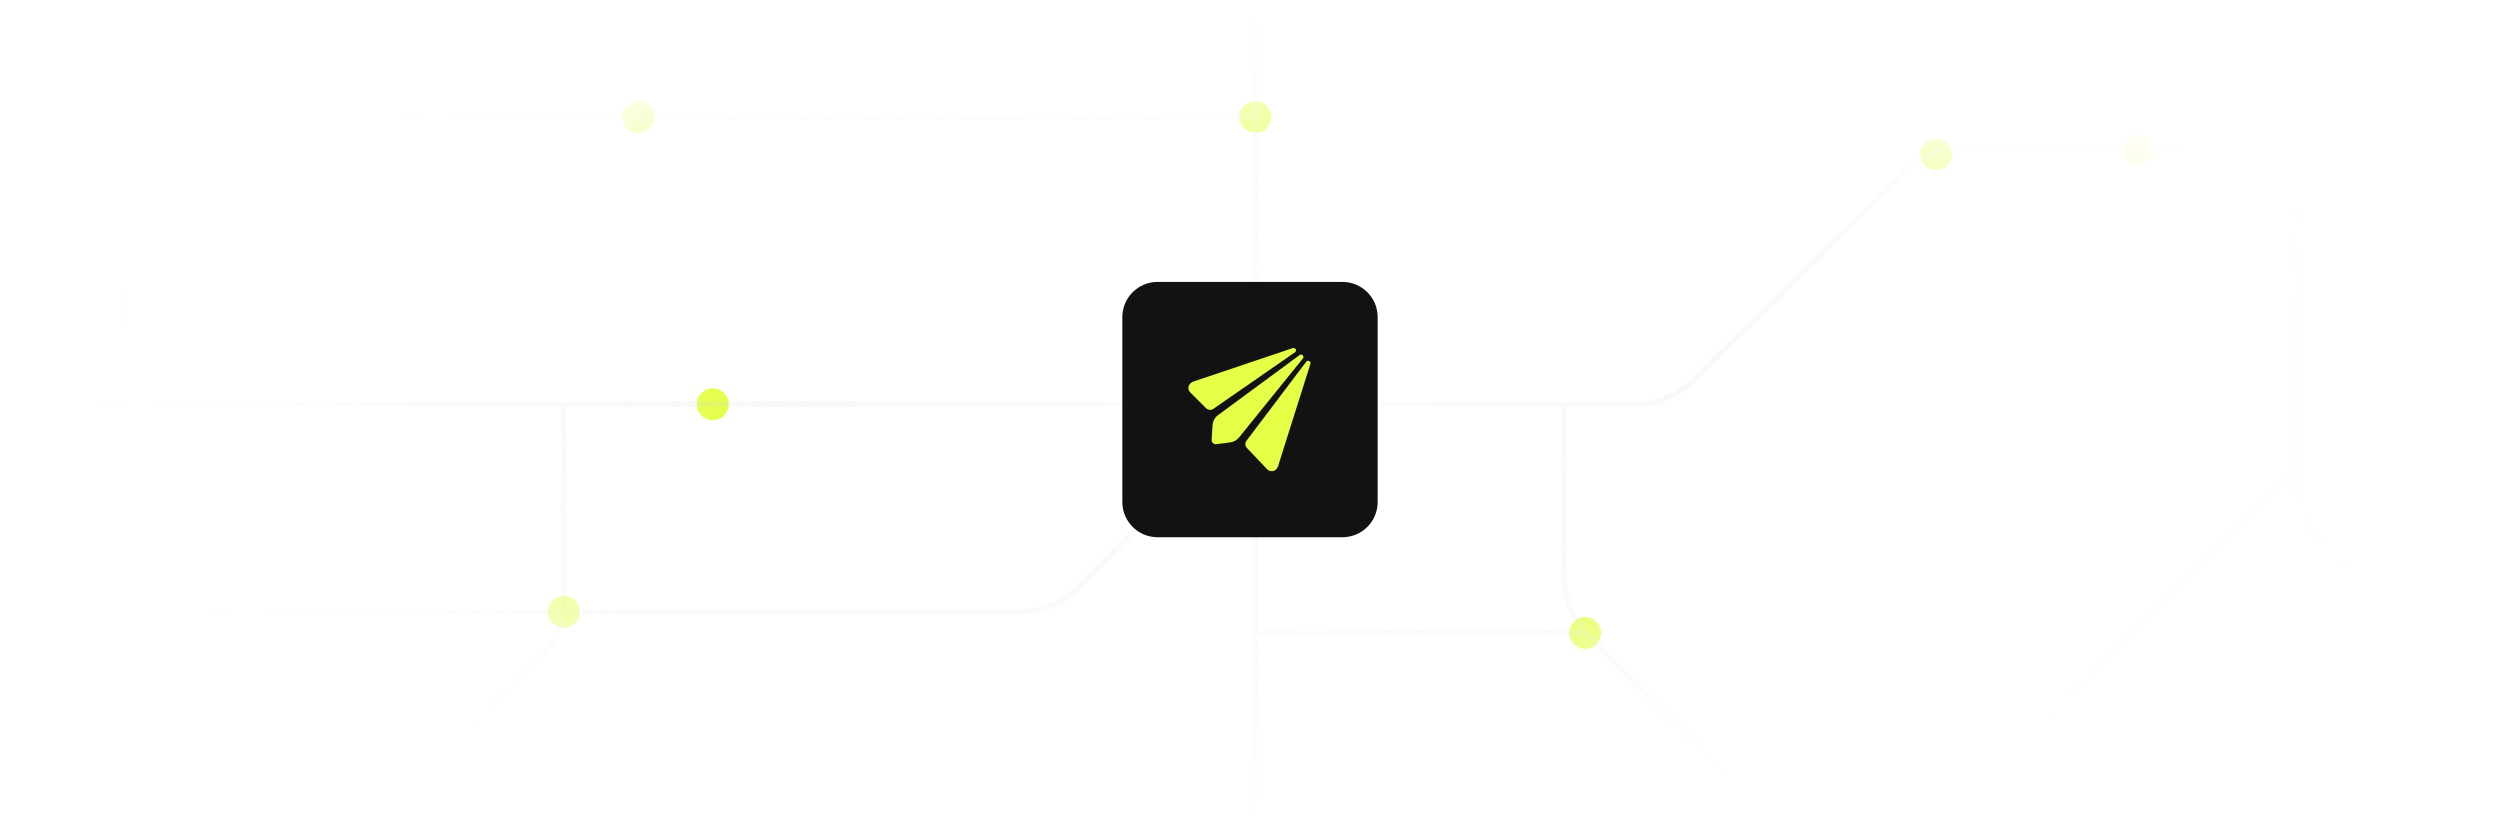 <svg width="470" height="154" viewBox="0 0 470 154" fill="none" xmlns="http://www.w3.org/2000/svg">
<g clip-path="url(#clip0_1510_18191)">
<mask id="mask0_1510_18191" style="mask-type:alpha" maskUnits="userSpaceOnUse" x="0" y="0" width="470" height="154">
<rect width="470" height="154" fill="url(#paint0_radial_1510_18191)"/>
</mask>
<g mask="url(#mask0_1510_18191)">
<g filter="url(#filter0_d_1510_18191)">
<circle cx="134" cy="76" r="3" fill="#E5FF46"/>
</g>
<g filter="url(#filter1_d_1510_18191)">
<circle cx="106" cy="115" r="3" fill="#E5FF46"/>
</g>
<g filter="url(#filter2_d_1510_18191)">
<circle cx="120" cy="22" r="3" fill="#E5FF46"/>
</g>
<g filter="url(#filter3_d_1510_18191)">
<circle cx="364" cy="29" r="3" fill="#E5FF46"/>
</g>
<g filter="url(#filter4_d_1510_18191)">
<circle cx="298" cy="119" r="3" fill="#E5FF46"/>
</g>
<g filter="url(#filter5_d_1510_18191)">
<circle cx="402" cy="28" r="3" fill="#E5FF46"/>
</g>
<g filter="url(#filter6_d_1510_18191)">
<circle cx="236" cy="22" r="3" fill="#E5FF46"/>
</g>
<path fill-rule="evenodd" clip-rule="evenodd" d="M40.945 21.5L80.737 -18.293L80.03 -19L39.53 21.5H39V22.03L28.107 32.923C25.013 36.018 23.274 40.214 23.274 44.59V75.461H-46.11C-50.128 75.461 -53.989 73.901 -56.879 71.109L-133.299 -2.721L-133.994 -2.002L-57.574 71.828C-54.498 74.8 -50.387 76.461 -46.11 76.461H105.475V112.76C105.475 113.344 105.442 113.925 105.377 114.5H-209V115.5H105.231C104.675 118.593 103.187 121.468 100.935 123.72L68.398 156.257L69.105 156.964L101.642 124.428C104.083 121.987 105.68 118.86 106.246 115.5H191.594C196.003 115.5 200.228 113.735 203.328 110.6L222.356 91.352L221.644 90.648L202.617 109.897C199.705 112.842 195.736 114.5 191.594 114.5H106.383C106.444 113.925 106.475 113.344 106.475 112.76V76.461H220.334V75.461H24.274V44.59C24.274 40.48 25.907 36.537 28.814 33.63L39.945 22.5L235.5 22.5V61H236.5V0H235.5V21.5L40.945 21.5ZM358.106 32.977C361.007 30.109 364.923 28.5 369.003 28.5H431.173V88.12L363.646 155.646L364.354 156.354L431.173 89.534V90.272C431.173 94.648 432.912 98.844 436.006 101.939L489.48 155.413L490.187 154.706L436.713 101.232C433.806 98.325 432.173 94.382 432.173 90.272V88.534L432.354 88.354L432.173 88.173V28.5H484.27C492.83 28.5 499.77 35.44 499.77 44V60C499.77 69.113 507.157 76.5 516.27 76.5H606V75.5H516.27C507.709 75.5 500.77 68.56 500.77 60V44C500.77 34.887 493.383 27.5 484.27 27.5H369.003C364.659 27.5 360.492 29.212 357.403 32.266L318.195 71.023C315.294 73.891 311.378 75.5 307.298 75.5H252V76.5H293.5V108.232C293.5 111.979 294.775 115.595 297.084 118.5H236.5V93H235.5V154H236.5V119.5H297.947C298.066 119.628 298.188 119.754 298.311 119.878L336.646 158.353L337.354 157.647L299.02 119.172C296.125 116.267 294.5 112.333 294.5 108.232V76.5H307.298C311.641 76.5 315.809 74.788 318.898 71.734L358.106 32.977Z" fill="url(#paint1_radial_1510_18191)"/>
<g filter="url(#filter7_d_1510_18191)">
<path d="M211 59.621C211 55.964 213.964 53 217.621 53H252.379C256.036 53 259 55.964 259 59.621V77V94.379C259 98.036 256.036 101 252.379 101H217.621C213.964 101 211 98.036 211 94.379V77V59.621Z" fill="#121212"/>
<path fill-rule="evenodd" clip-rule="evenodd" d="M228.13 76.852C228.13 76.85 228.131 76.849 228.132 76.848L243.449 66.232C243.875 65.937 243.542 65.275 243.051 65.44L224.296 71.75C223.917 71.88 223.511 72.302 223.435 72.698C223.362 73.095 223.481 73.483 223.771 73.773L226.739 76.741C227.112 77.114 227.699 77.163 228.128 76.856C228.129 76.855 228.13 76.853 228.13 76.852V76.852ZM227.79 82.675C227.777 82.908 227.867 83.138 228.04 83.297C228.213 83.457 228.443 83.53 228.675 83.504L231.277 83.17C231.93 83.086 232.526 82.753 232.94 82.241L244.942 67.392C245.272 66.984 244.751 66.44 244.329 66.751L228.991 78.042C228.38 78.492 228.001 79.189 227.955 79.947L227.79 82.674L227.79 82.675ZM238.234 88.231L234.428 84.235C234.428 84.235 234.428 84.235 234.428 84.236V84.236C234.428 84.236 234.427 84.236 234.427 84.236C234.055 83.846 234.027 83.242 234.364 82.822L245.575 68C245.879 67.599 246.51 67.925 246.359 68.404L240.252 87.709C240.103 88.135 239.753 88.481 239.311 88.564C238.916 88.641 238.524 88.521 238.234 88.231Z" fill="#E5FF46"/>
</g>
</g>
</g>
<defs>
<filter id="filter0_d_1510_18191" x="123" y="65" width="22" height="22" filterUnits="userSpaceOnUse" color-interpolation-filters="sRGB">
<feFlood flood-opacity="0" result="BackgroundImageFix"/>
<feColorMatrix in="SourceAlpha" type="matrix" values="0 0 0 0 0 0 0 0 0 0 0 0 0 0 0 0 0 0 127 0" result="hardAlpha"/>
<feOffset/>
<feGaussianBlur stdDeviation="4"/>
<feComposite in2="hardAlpha" operator="out"/>
<feColorMatrix type="matrix" values="0 0 0 0 0.896 0 0 0 0 1 0 0 0 0 0.275 0 0 0 0.5 0"/>
<feBlend mode="normal" in2="BackgroundImageFix" result="effect1_dropShadow_1510_18191"/>
<feBlend mode="normal" in="SourceGraphic" in2="effect1_dropShadow_1510_18191" result="shape"/>
</filter>
<filter id="filter1_d_1510_18191" x="95" y="104" width="22" height="22" filterUnits="userSpaceOnUse" color-interpolation-filters="sRGB">
<feFlood flood-opacity="0" result="BackgroundImageFix"/>
<feColorMatrix in="SourceAlpha" type="matrix" values="0 0 0 0 0 0 0 0 0 0 0 0 0 0 0 0 0 0 127 0" result="hardAlpha"/>
<feOffset/>
<feGaussianBlur stdDeviation="4"/>
<feComposite in2="hardAlpha" operator="out"/>
<feColorMatrix type="matrix" values="0 0 0 0 0.896 0 0 0 0 1 0 0 0 0 0.275 0 0 0 0.5 0"/>
<feBlend mode="normal" in2="BackgroundImageFix" result="effect1_dropShadow_1510_18191"/>
<feBlend mode="normal" in="SourceGraphic" in2="effect1_dropShadow_1510_18191" result="shape"/>
</filter>
<filter id="filter2_d_1510_18191" x="109" y="11" width="22" height="22" filterUnits="userSpaceOnUse" color-interpolation-filters="sRGB">
<feFlood flood-opacity="0" result="BackgroundImageFix"/>
<feColorMatrix in="SourceAlpha" type="matrix" values="0 0 0 0 0 0 0 0 0 0 0 0 0 0 0 0 0 0 127 0" result="hardAlpha"/>
<feOffset/>
<feGaussianBlur stdDeviation="4"/>
<feComposite in2="hardAlpha" operator="out"/>
<feColorMatrix type="matrix" values="0 0 0 0 0.896 0 0 0 0 1 0 0 0 0 0.275 0 0 0 0.5 0"/>
<feBlend mode="normal" in2="BackgroundImageFix" result="effect1_dropShadow_1510_18191"/>
<feBlend mode="normal" in="SourceGraphic" in2="effect1_dropShadow_1510_18191" result="shape"/>
</filter>
<filter id="filter3_d_1510_18191" x="353" y="18" width="22" height="22" filterUnits="userSpaceOnUse" color-interpolation-filters="sRGB">
<feFlood flood-opacity="0" result="BackgroundImageFix"/>
<feColorMatrix in="SourceAlpha" type="matrix" values="0 0 0 0 0 0 0 0 0 0 0 0 0 0 0 0 0 0 127 0" result="hardAlpha"/>
<feOffset/>
<feGaussianBlur stdDeviation="4"/>
<feComposite in2="hardAlpha" operator="out"/>
<feColorMatrix type="matrix" values="0 0 0 0 0.896 0 0 0 0 1 0 0 0 0 0.275 0 0 0 0.5 0"/>
<feBlend mode="normal" in2="BackgroundImageFix" result="effect1_dropShadow_1510_18191"/>
<feBlend mode="normal" in="SourceGraphic" in2="effect1_dropShadow_1510_18191" result="shape"/>
</filter>
<filter id="filter4_d_1510_18191" x="287" y="108" width="22" height="22" filterUnits="userSpaceOnUse" color-interpolation-filters="sRGB">
<feFlood flood-opacity="0" result="BackgroundImageFix"/>
<feColorMatrix in="SourceAlpha" type="matrix" values="0 0 0 0 0 0 0 0 0 0 0 0 0 0 0 0 0 0 127 0" result="hardAlpha"/>
<feOffset/>
<feGaussianBlur stdDeviation="4"/>
<feComposite in2="hardAlpha" operator="out"/>
<feColorMatrix type="matrix" values="0 0 0 0 0.896 0 0 0 0 1 0 0 0 0 0.275 0 0 0 0.5 0"/>
<feBlend mode="normal" in2="BackgroundImageFix" result="effect1_dropShadow_1510_18191"/>
<feBlend mode="normal" in="SourceGraphic" in2="effect1_dropShadow_1510_18191" result="shape"/>
</filter>
<filter id="filter5_d_1510_18191" x="391" y="17" width="22" height="22" filterUnits="userSpaceOnUse" color-interpolation-filters="sRGB">
<feFlood flood-opacity="0" result="BackgroundImageFix"/>
<feColorMatrix in="SourceAlpha" type="matrix" values="0 0 0 0 0 0 0 0 0 0 0 0 0 0 0 0 0 0 127 0" result="hardAlpha"/>
<feOffset/>
<feGaussianBlur stdDeviation="4"/>
<feComposite in2="hardAlpha" operator="out"/>
<feColorMatrix type="matrix" values="0 0 0 0 0.896 0 0 0 0 1 0 0 0 0 0.275 0 0 0 0.5 0"/>
<feBlend mode="normal" in2="BackgroundImageFix" result="effect1_dropShadow_1510_18191"/>
<feBlend mode="normal" in="SourceGraphic" in2="effect1_dropShadow_1510_18191" result="shape"/>
</filter>
<filter id="filter6_d_1510_18191" x="225" y="11" width="22" height="22" filterUnits="userSpaceOnUse" color-interpolation-filters="sRGB">
<feFlood flood-opacity="0" result="BackgroundImageFix"/>
<feColorMatrix in="SourceAlpha" type="matrix" values="0 0 0 0 0 0 0 0 0 0 0 0 0 0 0 0 0 0 127 0" result="hardAlpha"/>
<feOffset/>
<feGaussianBlur stdDeviation="4"/>
<feComposite in2="hardAlpha" operator="out"/>
<feColorMatrix type="matrix" values="0 0 0 0 0.896 0 0 0 0 1 0 0 0 0 0.275 0 0 0 0.5 0"/>
<feBlend mode="normal" in2="BackgroundImageFix" result="effect1_dropShadow_1510_18191"/>
<feBlend mode="normal" in="SourceGraphic" in2="effect1_dropShadow_1510_18191" result="shape"/>
</filter>
<filter id="filter7_d_1510_18191" x="181" y="23" width="108" height="108" filterUnits="userSpaceOnUse" color-interpolation-filters="sRGB">
<feFlood flood-opacity="0" result="BackgroundImageFix"/>
<feColorMatrix in="SourceAlpha" type="matrix" values="0 0 0 0 0 0 0 0 0 0 0 0 0 0 0 0 0 0 127 0" result="hardAlpha"/>
<feOffset/>
<feGaussianBlur stdDeviation="15"/>
<feComposite in2="hardAlpha" operator="out"/>
<feColorMatrix type="matrix" values="0 0 0 0 0.896 0 0 0 0 1 0 0 0 0 0.275 0 0 0 0.2 0"/>
<feBlend mode="normal" in2="BackgroundImageFix" result="effect1_dropShadow_1510_18191"/>
<feBlend mode="normal" in="SourceGraphic" in2="effect1_dropShadow_1510_18191" result="shape"/>
</filter>
<radialGradient id="paint0_radial_1510_18191" cx="0" cy="0" r="1" gradientUnits="userSpaceOnUse" gradientTransform="translate(235 77) scale(235 77)">
<stop offset="0.4" stop-color="white"/>
<stop offset="1" stop-color="#999999" stop-opacity="0"/>
</radialGradient>
<radialGradient id="paint1_radial_1510_18191" cx="0" cy="0" r="1" gradientUnits="userSpaceOnUse" gradientTransform="translate(238.5 69.676) scale(232 232)">
<stop stop-color="white" stop-opacity="0.3"/>
<stop offset="1" stop-color="#999999" stop-opacity="0"/>
</radialGradient>
<clipPath id="clip0_1510_18191">
<rect width="470" height="154" fill="white"/>
</clipPath>
</defs>
</svg>
